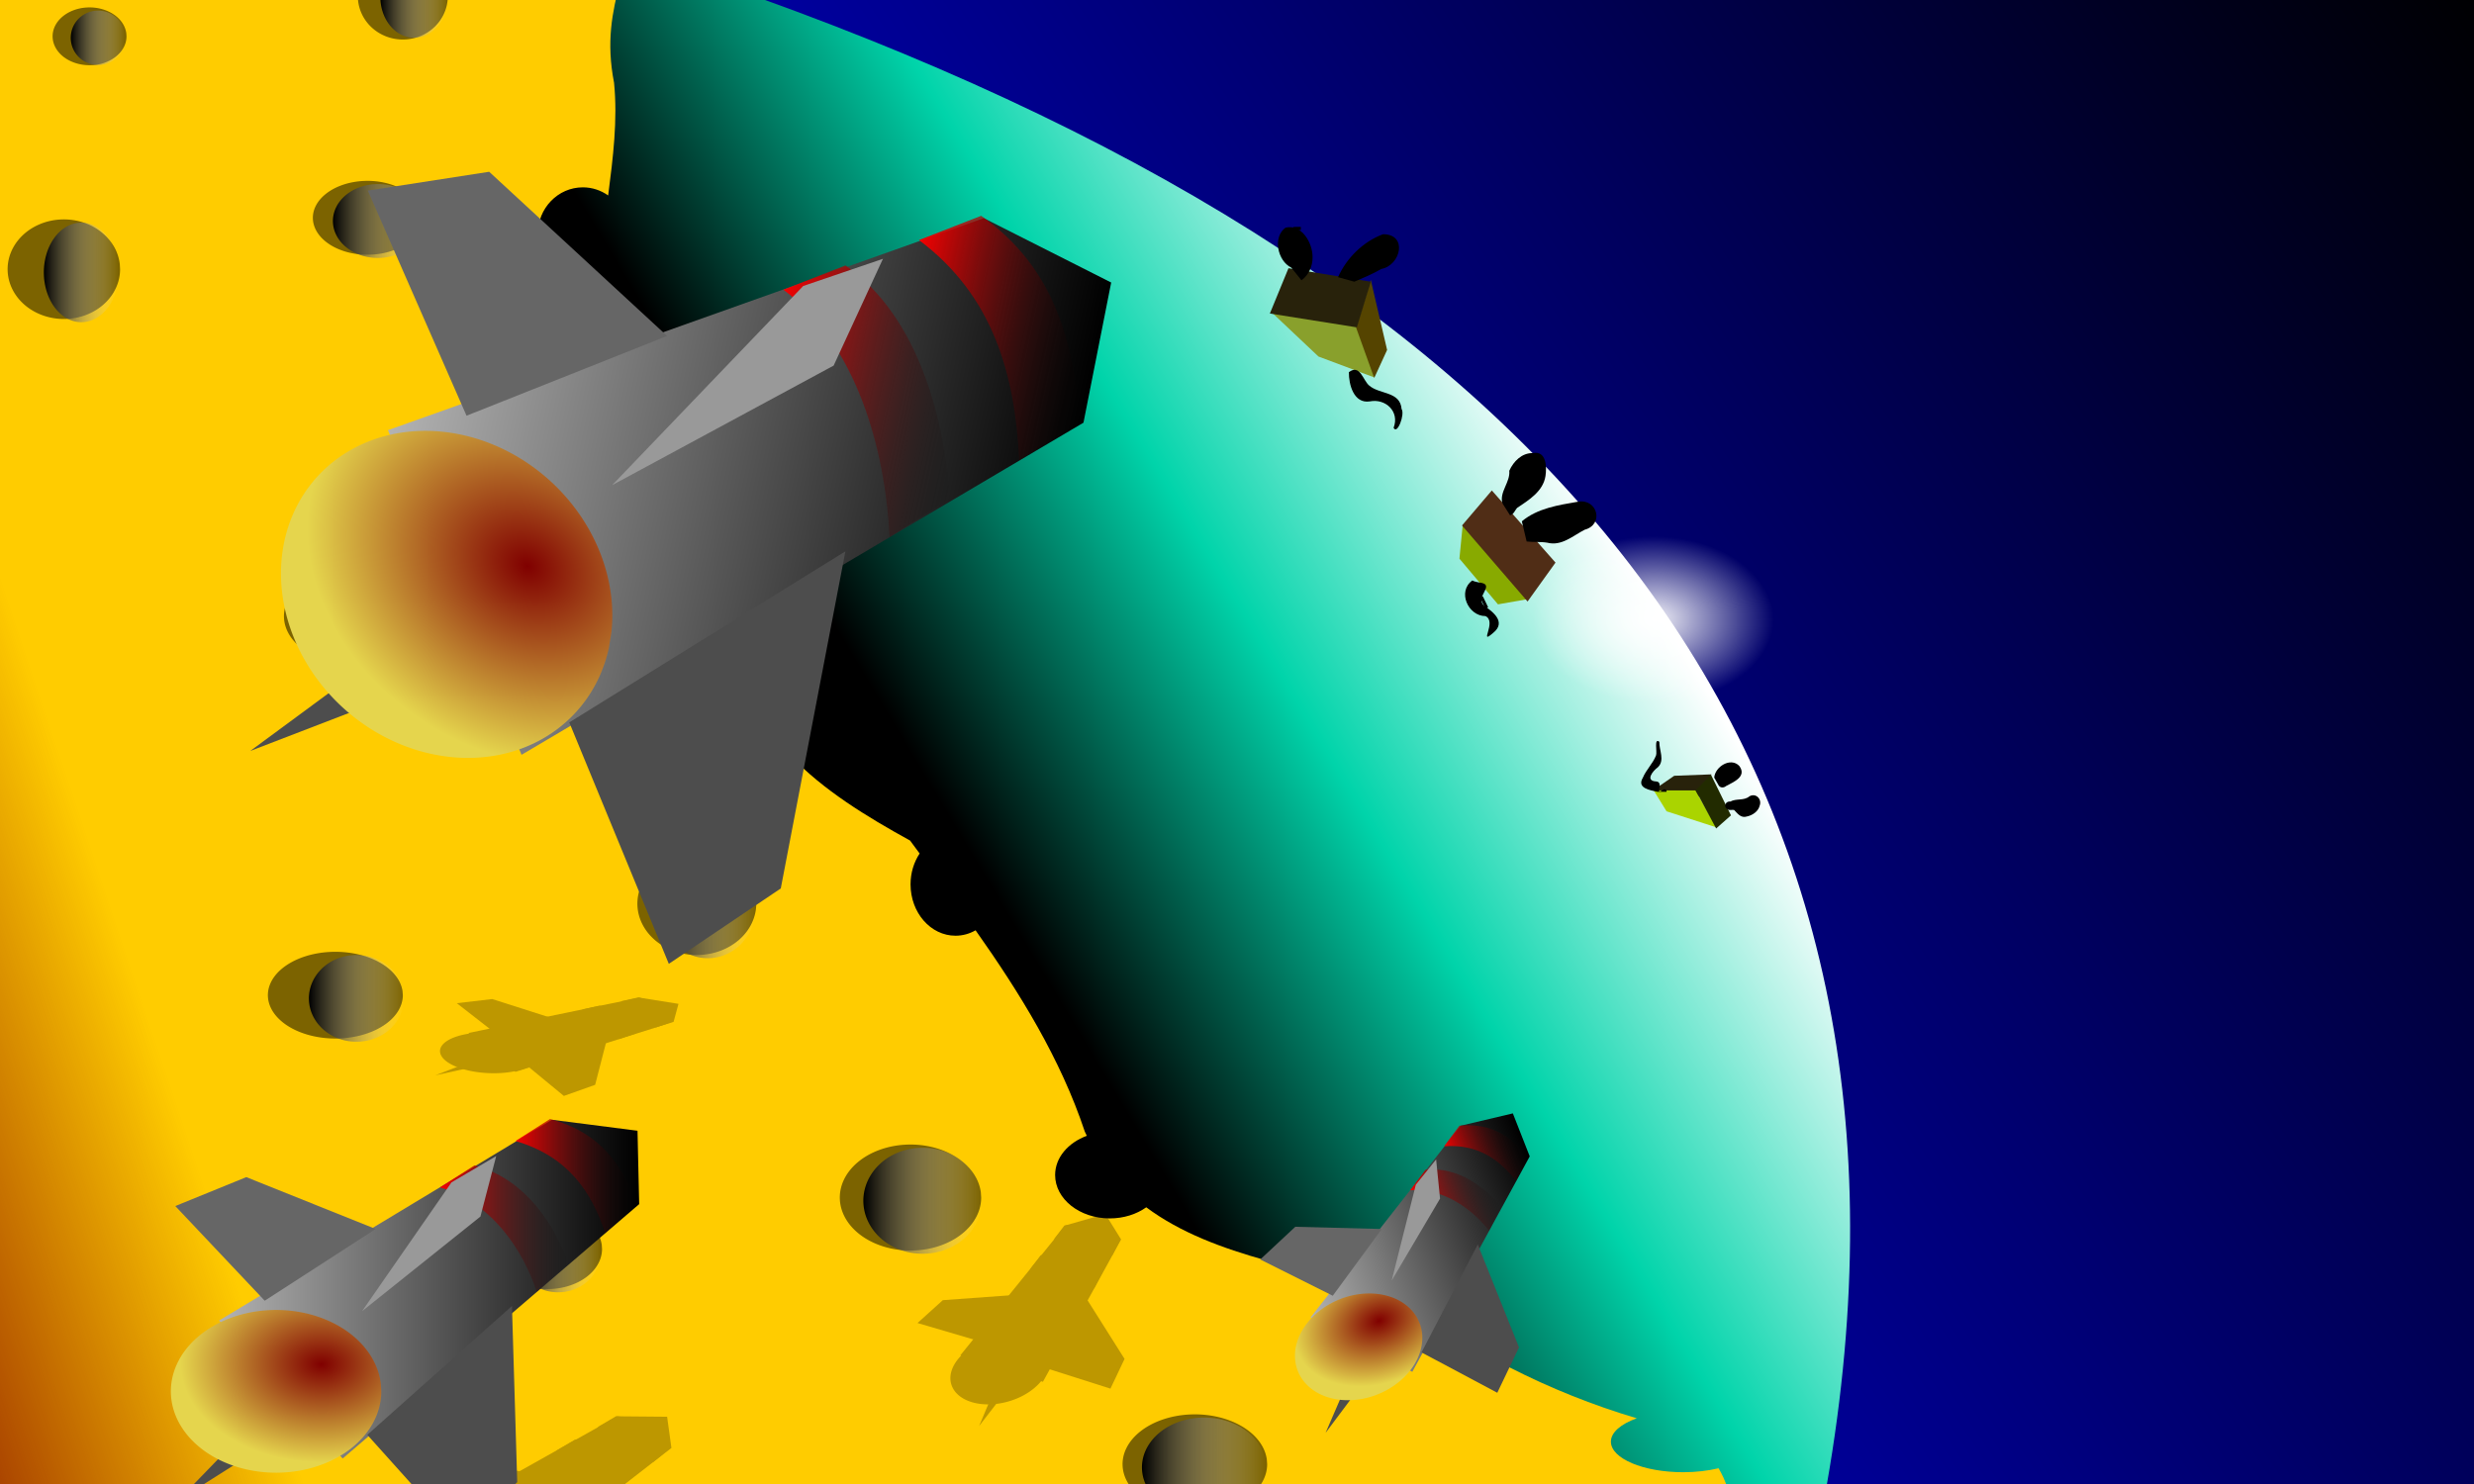 <?xml version="1.0" encoding="UTF-8" standalone="no"?>
<!-- Created with Inkscape (http://www.inkscape.org/) -->

<svg
   xmlns:dc="http://purl.org/dc/elements/1.1/"
   xmlns:cc="http://creativecommons.org/ns#"
   xmlns:rdf="http://www.w3.org/1999/02/22-rdf-syntax-ns#"
   xmlns:svg="http://www.w3.org/2000/svg"
   xmlns="http://www.w3.org/2000/svg"
   xmlns:xlink="http://www.w3.org/1999/xlink"
   xmlns:sodipodi="http://sodipodi.sourceforge.net/DTD/sodipodi-0.dtd"
   xmlns:inkscape="http://www.inkscape.org/namespaces/inkscape"
   height="480"
   id="svg2"
   version="1.1"
   width="800"
   inkscape:export-filename="/Users/monty/Desktop/mouseinvasion.png"
   inkscape:export-xdpi="90"
   inkscape:export-ydpi="90"
   inkscape:version="0.92.2 5c3e80d, 2017-08-06"
   sodipodi:docname="mouseinvasion.svg">
  <rect width="100%" height="100%" fill="#808080" stroke="none"/>
  <sodipodi:namedview
     bordercolor="#666666"
     borderopacity="1.0"
     id="base"
     pagecolor="#ffffff"
     showgrid="false"
     showguides="true"
     inkscape:current-layer="layer1"
     inkscape:cx="488.438"
     inkscape:cy="239.03886"
     inkscape:document-units="px"
     inkscape:guide-bbox="true"
     inkscape:pageopacity="0.0"
     inkscape:pageshadow="2"
     inkscape:window-height="856"
     inkscape:window-maximized="0"
     inkscape:window-width="1440"
     inkscape:window-x="0"
     inkscape:window-y="1"
     inkscape:zoom="0.96246985" />
  <defs
     id="defs4">
    <linearGradient
       id="linearGradient4806"
       inkscape:collect="always">
      <stop
         style="stop-color:#ffffff;stop-opacity:1;"
         id="stop4808"
         offset="0" />
      <stop
         style="stop-color:#ffffff;stop-opacity:0;"
         id="stop4810"
         offset="1" />
    </linearGradient>
    <linearGradient
       id="linearGradient3964">
      <stop
         style="stop-color:#000000;stop-opacity:1;"
         id="stop3966"
         offset="0" />
      <stop
         style="stop-color:#ffffff;stop-opacity:0;"
         id="stop3968"
         offset="1" />
    </linearGradient>
    <linearGradient
       id="linearGradient4287">
      <stop
         style="stop-color:#000000;stop-opacity:1;"
         id="stop4289"
         offset="0" />
      <stop
         style="stop-color:#00d4aa;stop-opacity:1;"
         id="stop4295"
         offset="0.5" />
      <stop
         style="stop-color:#ffffff;stop-opacity:1;"
         id="stop4291"
         offset="1" />
    </linearGradient>
    <linearGradient
       id="linearGradient4171">
      <stop
         style="stop-color:#000000;stop-opacity:1;"
         id="stop4173"
         offset="0" />
      <stop
         style="stop-color:#0000ff;stop-opacity:1;"
         id="stop4175"
         offset="1" />
    </linearGradient>
    <linearGradient
       id="linearGradient4125"
       inkscape:collect="always">
      <stop
         style="stop-color:#800000;stop-opacity:1;"
         id="stop4127"
         offset="0" />
      <stop
         style="stop-color:#800000;stop-opacity:0;"
         id="stop4129"
         offset="1" />
    </linearGradient>
    <linearGradient
       id="linearGradient3883">
      <stop
         style="stop-color:#b3b3b3;stop-opacity:1;"
         id="stop3885"
         offset="0" />
      <stop
         style="stop-color:#000000;stop-opacity:1;"
         id="stop3887"
         offset="1" />
    </linearGradient>
    <linearGradient
       id="linearGradient3843">
      <stop
         style="stop-color:#800000;stop-opacity:1;"
         id="stop3845"
         offset="0" />
      <stop
         style="stop-color:#e5d54d;stop-opacity:1;"
         id="stop3847"
         offset="1" />
    </linearGradient>
    <linearGradient
       id="linearGradient3835">
      <stop
         style="stop-color:#f60000;stop-opacity:1;"
         id="stop3837"
         offset="0" />
      <stop
         style="stop-color:#000000;stop-opacity:0;"
         id="stop3839"
         offset="1" />
    </linearGradient>
    <radialGradient
       cx="179.624"
       cy="267.295"
       fx="179.624"
       fy="267.295"
       gradientTransform="matrix(1.134,0.019,-0.015,0.895,-20.029,25.856)"
       gradientUnits="userSpaceOnUse"
       id="radialGradient3849"
       r="38.386"
       inkscape:collect="always"
       xlink:href="#linearGradient3843" />
    <linearGradient
       gradientUnits="userSpaceOnUse"
       id="linearGradient3865"
       x1="226.917"
       x2="276.23"
       y1="788.299"
       y2="788.299"
       inkscape:collect="always"
       xlink:href="#linearGradient3835" />
    <linearGradient
       gradientUnits="userSpaceOnUse"
       id="linearGradient3873"
       x1="255.936"
       x2="302.495"
       y1="768.096"
       y2="768.096"
       inkscape:collect="always"
       xlink:href="#linearGradient3835" />
    <linearGradient
       gradientUnits="userSpaceOnUse"
       id="linearGradient3881"
       x1="142.065"
       x2="303.413"
       y1="811.533"
       y2="811.533"
       inkscape:collect="always"
       xlink:href="#linearGradient3883" />
    <linearGradient
       gradientTransform="matrix(0.549,-0.219,0.204,0.587,169.226,556.044)"
       gradientUnits="userSpaceOnUse"
       id="linearGradient3905"
       x1="142.065"
       x2="303.413"
       y1="811.533"
       y2="811.533"
       inkscape:collect="always"
       xlink:href="#linearGradient3883" />
    <linearGradient
       gradientTransform="matrix(0.549,-0.219,0.204,0.587,169.226,556.044)"
       gradientUnits="userSpaceOnUse"
       id="linearGradient3907"
       x1="255.936"
       x2="302.495"
       y1="768.096"
       y2="768.096"
       inkscape:collect="always"
       xlink:href="#linearGradient3835" />
    <linearGradient
       gradientTransform="matrix(0.549,-0.219,0.204,0.587,169.226,556.044)"
       gradientUnits="userSpaceOnUse"
       id="linearGradient3909"
       x1="226.917"
       x2="276.23"
       y1="788.299"
       y2="788.299"
       inkscape:collect="always"
       xlink:href="#linearGradient3835" />
    <radialGradient
       cx="179.624"
       cy="267.295"
       fx="179.624"
       fy="267.295"
       gradientTransform="matrix(1.134,0.019,-0.015,0.895,-20.029,25.856)"
       gradientUnits="userSpaceOnUse"
       id="radialGradient3911"
       r="38.386"
       inkscape:collect="always"
       xlink:href="#linearGradient3843" />
    <linearGradient
       gradientTransform="matrix(1.359,0.443,-0.364,1.655,138.364,-803.625)"
       gradientUnits="userSpaceOnUse"
       id="linearGradient3929"
       x1="142.065"
       x2="303.413"
       y1="811.533"
       y2="811.533"
       inkscape:collect="always"
       xlink:href="#linearGradient3883" />
    <linearGradient
       gradientTransform="matrix(1.359,0.443,-0.364,1.655,138.364,-803.625)"
       gradientUnits="userSpaceOnUse"
       id="linearGradient3931"
       x1="255.936"
       x2="302.495"
       y1="768.096"
       y2="768.096"
       inkscape:collect="always"
       xlink:href="#linearGradient3835" />
    <linearGradient
       gradientTransform="matrix(1.359,0.443,-0.364,1.655,138.364,-803.625)"
       gradientUnits="userSpaceOnUse"
       id="linearGradient3933"
       x1="226.917"
       x2="276.23"
       y1="788.299"
       y2="788.299"
       inkscape:collect="always"
       xlink:href="#linearGradient3835" />
    <radialGradient
       cx="179.624"
       cy="267.295"
       fx="179.624"
       fy="267.295"
       gradientTransform="matrix(1.134,0.019,-0.015,0.895,-20.029,25.856)"
       gradientUnits="userSpaceOnUse"
       id="radialGradient3935"
       r="38.386"
       inkscape:collect="always"
       xlink:href="#linearGradient3843" />
    <linearGradient
       gradientTransform="matrix(1.359,0.443,-0.364,1.655,138.364,-803.625)"
       gradientUnits="userSpaceOnUse"
       id="linearGradient3947"
       x1="142.065"
       x2="303.413"
       y1="811.533"
       y2="811.533"
       inkscape:collect="always"
       xlink:href="#linearGradient3883" />
    <linearGradient
       gradientTransform="matrix(1.359,0.443,-0.364,1.655,138.364,-803.625)"
       gradientUnits="userSpaceOnUse"
       id="linearGradient3949"
       x1="255.936"
       x2="302.495"
       y1="768.096"
       y2="768.096"
       inkscape:collect="always"
       xlink:href="#linearGradient3835" />
    <linearGradient
       gradientTransform="matrix(1.359,0.443,-0.364,1.655,138.364,-803.625)"
       gradientUnits="userSpaceOnUse"
       id="linearGradient3951"
       x1="226.917"
       x2="276.23"
       y1="788.299"
       y2="788.299"
       inkscape:collect="always"
       xlink:href="#linearGradient3835" />
    <radialGradient
       cx="179.624"
       cy="267.295"
       fx="179.624"
       fy="267.295"
       gradientTransform="matrix(1.134,0.019,-0.015,0.895,-20.029,25.856)"
       gradientUnits="userSpaceOnUse"
       id="radialGradient3953"
       r="38.386"
       inkscape:collect="always"
       xlink:href="#linearGradient3843" />
    <linearGradient
       gradientTransform="matrix(0.549,-0.219,0.204,0.587,169.226,556.044)"
       gradientUnits="userSpaceOnUse"
       id="linearGradient3975"
       x1="142.065"
       x2="303.413"
       y1="811.533"
       y2="811.533"
       inkscape:collect="always"
       xlink:href="#linearGradient3883" />
    <linearGradient
       gradientTransform="matrix(0.549,-0.219,0.204,0.587,169.226,556.044)"
       gradientUnits="userSpaceOnUse"
       id="linearGradient3977"
       x1="255.936"
       x2="302.495"
       y1="768.096"
       y2="768.096"
       inkscape:collect="always"
       xlink:href="#linearGradient3835" />
    <linearGradient
       gradientTransform="matrix(0.549,-0.219,0.204,0.587,169.226,556.044)"
       gradientUnits="userSpaceOnUse"
       id="linearGradient3979"
       x1="226.917"
       x2="276.23"
       y1="788.299"
       y2="788.299"
       inkscape:collect="always"
       xlink:href="#linearGradient3835" />
    <radialGradient
       cx="179.624"
       cy="267.295"
       fx="179.624"
       fy="267.295"
       gradientTransform="matrix(1.134,0.019,-0.015,0.895,-20.029,25.856)"
       gradientUnits="userSpaceOnUse"
       id="radialGradient3981"
       r="38.386"
       inkscape:collect="always"
       xlink:href="#linearGradient3843" />
    <linearGradient
       gradientUnits="userSpaceOnUse"
       id="linearGradient3983"
       x1="142.065"
       x2="303.413"
       y1="811.533"
       y2="811.533"
       inkscape:collect="always"
       xlink:href="#linearGradient3883" />
    <linearGradient
       gradientUnits="userSpaceOnUse"
       id="linearGradient3985"
       x1="255.936"
       x2="302.495"
       y1="768.096"
       y2="768.096"
       inkscape:collect="always"
       xlink:href="#linearGradient3835" />
    <linearGradient
       gradientUnits="userSpaceOnUse"
       id="linearGradient3987"
       x1="226.917"
       x2="276.23"
       y1="788.299"
       y2="788.299"
       inkscape:collect="always"
       xlink:href="#linearGradient3835" />
    <radialGradient
       cx="179.624"
       cy="267.295"
       fx="179.624"
       fy="267.295"
       gradientTransform="matrix(1.134,0.019,-0.015,0.895,-20.029,25.856)"
       gradientUnits="userSpaceOnUse"
       id="radialGradient3989"
       r="38.386"
       inkscape:collect="always"
       xlink:href="#linearGradient3843" />
    <linearGradient
       gradientUnits="userSpaceOnUse"
       id="linearGradient4020"
       x1="142.065"
       x2="303.413"
       y1="811.533"
       y2="811.533"
       inkscape:collect="always"
       xlink:href="#linearGradient3883" />
    <linearGradient
       gradientUnits="userSpaceOnUse"
       id="linearGradient4022"
       x1="255.936"
       x2="302.495"
       y1="768.096"
       y2="768.096"
       inkscape:collect="always"
       xlink:href="#linearGradient3835" />
    <linearGradient
       gradientUnits="userSpaceOnUse"
       id="linearGradient4024"
       x1="226.917"
       x2="276.23"
       y1="788.299"
       y2="788.299"
       inkscape:collect="always"
       xlink:href="#linearGradient3835" />
    <radialGradient
       cx="179.624"
       cy="267.295"
       fx="179.624"
       fy="267.295"
       gradientTransform="matrix(1.134,0.019,-0.015,0.895,-20.029,25.856)"
       gradientUnits="userSpaceOnUse"
       id="radialGradient4026"
       r="38.386"
       inkscape:collect="always"
       xlink:href="#linearGradient3843" />
    <linearGradient
       gradientTransform="matrix(0.549,-0.219,0.204,0.587,169.226,556.044)"
       gradientUnits="userSpaceOnUse"
       id="linearGradient4028"
       x1="142.065"
       x2="303.413"
       y1="811.533"
       y2="811.533"
       inkscape:collect="always"
       xlink:href="#linearGradient3883" />
    <linearGradient
       gradientTransform="matrix(0.549,-0.219,0.204,0.587,169.226,556.044)"
       gradientUnits="userSpaceOnUse"
       id="linearGradient4030"
       x1="255.936"
       x2="302.495"
       y1="768.096"
       y2="768.096"
       inkscape:collect="always"
       xlink:href="#linearGradient3835" />
    <linearGradient
       gradientTransform="matrix(0.549,-0.219,0.204,0.587,169.226,556.044)"
       gradientUnits="userSpaceOnUse"
       id="linearGradient4032"
       x1="226.917"
       x2="276.23"
       y1="788.299"
       y2="788.299"
       inkscape:collect="always"
       xlink:href="#linearGradient3835" />
    <radialGradient
       cx="179.624"
       cy="267.295"
       fx="179.624"
       fy="267.295"
       gradientTransform="matrix(1.134,0.019,-0.015,0.895,-20.029,25.856)"
       gradientUnits="userSpaceOnUse"
       id="radialGradient4034"
       r="38.386"
       inkscape:collect="always"
       xlink:href="#linearGradient3843" />
    <linearGradient
       gradientTransform="matrix(1.359,0.443,-0.364,1.655,138.364,-803.625)"
       gradientUnits="userSpaceOnUse"
       id="linearGradient4036"
       x1="142.065"
       x2="303.413"
       y1="811.533"
       y2="811.533"
       inkscape:collect="always"
       xlink:href="#linearGradient3883" />
    <linearGradient
       gradientTransform="matrix(1.359,0.443,-0.364,1.655,138.364,-803.625)"
       gradientUnits="userSpaceOnUse"
       id="linearGradient4038"
       x1="255.936"
       x2="302.495"
       y1="768.096"
       y2="768.096"
       inkscape:collect="always"
       xlink:href="#linearGradient3835" />
    <linearGradient
       gradientTransform="matrix(1.359,0.443,-0.364,1.655,138.364,-803.625)"
       gradientUnits="userSpaceOnUse"
       id="linearGradient4040"
       x1="226.917"
       x2="276.23"
       y1="788.299"
       y2="788.299"
       inkscape:collect="always"
       xlink:href="#linearGradient3835" />
    <radialGradient
       cx="179.624"
       cy="267.295"
       fx="179.624"
       fy="267.295"
       gradientTransform="matrix(1.134,0.019,-0.015,0.895,-20.029,25.856)"
       gradientUnits="userSpaceOnUse"
       id="radialGradient4042"
       r="38.386"
       inkscape:collect="always"
       xlink:href="#linearGradient3843" />
    <linearGradient
       gradientTransform="translate(0,576.518)"
       gradientUnits="userSpaceOnUse"
       id="linearGradient4185"
       x1="806.678"
       x2="177.058"
       y1="-4.154"
       y2="411.675"
       inkscape:collect="always"
       xlink:href="#linearGradient4171" />
    <linearGradient
       gradientUnits="userSpaceOnUse"
       id="linearGradient4293"
       x1="335.014"
       x2="533.377"
       y1="883.386"
       y2="764.368"
       inkscape:collect="always"
       xlink:href="#linearGradient4287" />
    <linearGradient
       gradientUnits="userSpaceOnUse"
       id="linearGradient4165"
       x1="-1059.773"
       x2="-1030.682"
       y1="89.858"
       y2="89.858"
       inkscape:collect="always"
       xlink:href="#linearGradient3964" />
    <linearGradient
       gradientUnits="userSpaceOnUse"
       id="linearGradient4167"
       x1="-1158.478"
       x2="-1134.581"
       y1="102.845"
       y2="102.845"
       inkscape:collect="always"
       xlink:href="#linearGradient3964" />
    <linearGradient
       gradientUnits="userSpaceOnUse"
       id="linearGradient4169"
       x1="-1173.024"
       x2="-1136.659"
       y1="178.172"
       y2="178.172"
       inkscape:collect="always"
       xlink:href="#linearGradient3964" />
    <linearGradient
       gradientUnits="userSpaceOnUse"
       id="linearGradient4172"
       x1="-1074.32"
       x2="-1038.994"
       y1="161.548"
       y2="161.548"
       inkscape:collect="always"
       xlink:href="#linearGradient3964" />
    <linearGradient
       gradientUnits="userSpaceOnUse"
       id="linearGradient4174"
       x1="-1083.67"
       x2="-1042.111"
       y1="290.384"
       y2="290.384"
       inkscape:collect="always"
       xlink:href="#linearGradient3964" />
    <linearGradient
       gradientUnits="userSpaceOnUse"
       id="linearGradient4176"
       x1="-1088.865"
       x2="-1045.227"
       y1="412.985"
       y2="412.985"
       inkscape:collect="always"
       xlink:href="#linearGradient3964" />
    <linearGradient
       gradientUnits="userSpaceOnUse"
       id="linearGradient4178"
       x1="-969.381"
       x2="-930.938"
       y1="383.374"
       y2="383.374"
       inkscape:collect="always"
       xlink:href="#linearGradient3964" />
    <linearGradient
       gradientUnits="userSpaceOnUse"
       id="linearGradient4180"
       x1="-1016.136"
       x2="-980.81"
       y1="495.065"
       y2="495.065"
       inkscape:collect="always"
       xlink:href="#linearGradient3964" />
    <linearGradient
       gradientUnits="userSpaceOnUse"
       id="linearGradient4182"
       x1="-903.924"
       x2="-858.209"
       y1="478.442"
       y2="478.442"
       inkscape:collect="always"
       xlink:href="#linearGradient3964" />
    <linearGradient
       gradientUnits="userSpaceOnUse"
       id="linearGradient4184"
       x1="-812.493"
       x2="-765.738"
       y1="564.678"
       y2="564.678"
       inkscape:collect="always"
       xlink:href="#linearGradient3964" />
    <linearGradient
       gradientUnits="userSpaceOnUse"
       id="linearGradient4356"
       x1="142.065"
       x2="303.413"
       y1="811.533"
       y2="811.533"
       inkscape:collect="always"
       xlink:href="#linearGradient3883" />
    <linearGradient
       gradientUnits="userSpaceOnUse"
       id="linearGradient4358"
       x1="255.936"
       x2="302.495"
       y1="768.096"
       y2="768.096"
       inkscape:collect="always"
       xlink:href="#linearGradient3835" />
    <linearGradient
       gradientUnits="userSpaceOnUse"
       id="linearGradient4360"
       x1="226.917"
       x2="276.23"
       y1="788.299"
       y2="788.299"
       inkscape:collect="always"
       xlink:href="#linearGradient3835" />
    <radialGradient
       cx="179.624"
       cy="267.295"
       fx="179.624"
       fy="267.295"
       gradientTransform="matrix(1.134,0.019,-0.015,0.895,-20.029,25.856)"
       gradientUnits="userSpaceOnUse"
       id="radialGradient4362"
       r="38.386"
       inkscape:collect="always"
       xlink:href="#linearGradient3843" />
    <linearGradient
       gradientTransform="matrix(0.549,-0.219,0.204,0.587,169.226,556.044)"
       gradientUnits="userSpaceOnUse"
       id="linearGradient4364"
       x1="142.065"
       x2="303.413"
       y1="811.533"
       y2="811.533"
       inkscape:collect="always"
       xlink:href="#linearGradient3883" />
    <linearGradient
       gradientTransform="matrix(0.549,-0.219,0.204,0.587,169.226,556.044)"
       gradientUnits="userSpaceOnUse"
       id="linearGradient4366"
       x1="255.936"
       x2="302.495"
       y1="768.096"
       y2="768.096"
       inkscape:collect="always"
       xlink:href="#linearGradient3835" />
    <linearGradient
       gradientTransform="matrix(0.549,-0.219,0.204,0.587,169.226,556.044)"
       gradientUnits="userSpaceOnUse"
       id="linearGradient4368"
       x1="226.917"
       x2="276.23"
       y1="788.299"
       y2="788.299"
       inkscape:collect="always"
       xlink:href="#linearGradient3835" />
    <radialGradient
       cx="179.624"
       cy="267.295"
       fx="179.624"
       fy="267.295"
       gradientTransform="matrix(1.134,0.019,-0.015,0.895,-20.029,25.856)"
       gradientUnits="userSpaceOnUse"
       id="radialGradient4370"
       r="38.386"
       inkscape:collect="always"
       xlink:href="#linearGradient3843" />
    <linearGradient
       gradientTransform="matrix(1.359,0.443,-0.364,1.655,138.364,-803.625)"
       gradientUnits="userSpaceOnUse"
       id="linearGradient4372"
       x1="142.065"
       x2="303.413"
       y1="811.533"
       y2="811.533"
       inkscape:collect="always"
       xlink:href="#linearGradient3883" />
    <linearGradient
       gradientTransform="matrix(1.359,0.443,-0.364,1.655,138.364,-803.625)"
       gradientUnits="userSpaceOnUse"
       id="linearGradient4374"
       x1="255.936"
       x2="302.495"
       y1="768.096"
       y2="768.096"
       inkscape:collect="always"
       xlink:href="#linearGradient3835" />
    <linearGradient
       gradientTransform="matrix(1.359,0.443,-0.364,1.655,138.364,-803.625)"
       gradientUnits="userSpaceOnUse"
       id="linearGradient4376"
       x1="226.917"
       x2="276.23"
       y1="788.299"
       y2="788.299"
       inkscape:collect="always"
       xlink:href="#linearGradient3835" />
    <radialGradient
       cx="179.624"
       cy="267.295"
       fx="179.624"
       fy="267.295"
       gradientTransform="matrix(1.134,0.019,-0.015,0.895,-20.029,25.856)"
       gradientUnits="userSpaceOnUse"
       id="radialGradient4378"
       r="38.386"
       inkscape:collect="always"
       xlink:href="#linearGradient3843" />
    <radialGradient
       cx="87.795"
       cy="287.786"
       fx="87.795"
       fy="287.786"
       gradientTransform="matrix(1,0,0,0.693,0,88.254)"
       gradientUnits="userSpaceOnUse"
       id="radialGradient4812"
       r="38.962"
       inkscape:collect="always"
       xlink:href="#linearGradient4806" />
    <linearGradient
       gradientTransform="translate(-35.296,12.005)"
       gradientUnits="userSpaceOnUse"
       id="linearGradient4849"
       x1="-75.153"
       x2="58.833"
       y1="861.43"
       y2="816.615"
       inkscape:collect="always"
       xlink:href="#linearGradient4125" />
    <linearGradient
       gradientTransform="translate(-35.296,12.005)"
       gradientUnits="userSpaceOnUse"
       id="linearGradient5142"
       x1="-75.153"
       x2="58.833"
       y1="861.43"
       y2="816.615"
       inkscape:collect="always"
       xlink:href="#linearGradient4125" />
    <radialGradient
       cx="87.795"
       cy="287.786"
       fx="87.795"
       fy="287.786"
       gradientTransform="matrix(1,0,0,0.693,0,88.254)"
       gradientUnits="userSpaceOnUse"
       id="radialGradient5145"
       r="38.962"
       inkscape:collect="always"
       xlink:href="#linearGradient4806" />
  </defs>
  <g
     id="layer1"
     transform="translate(0,-572.362)"
     inkscape:groupmode="layer"
     inkscape:label="Layer 1">
    <rect
       style="fill:url(#linearGradient4293);fill-opacity:1;fill-rule:nonzero;stroke:none"
       height="506.929"
       id="rect4187"
       width="484.154"
       x="138.12"
       y="559.392" />
    <path
       style="fill:url(#linearGradient4185);fill-opacity:1;stroke:none"
       d="m 245.383,571.63 562.03,0.735 8.081,484.154 -224.812,-3.673 C 631.818,818.917 503.882,664.553 245.383,571.63 z"
       id="path4169"
       inkscape:connector-curvature="0"
       sodipodi:nodetypes="ccccc" />
    <path
       style="fill:#ffcc00;stroke:none"
       d="m 91.312,518.706 c -30.481,0.633 -59.308,17.372 -87.062,29.469 -31.471,7.879 -64.932,21.861 -70.906,57.625 -34.47,58.84 -56.692,126.71 -51.656,195.562 1.015,45.928 30.63,83.221 56.031,118.812 21.143,30.859 0.771,67.793 4.969,101.813 l 0,43.125 c 20.76,20.576 52.311,22.745 76.688,37.656 58.866,28.995 126.205,15.844 189.25,19.031 38.411,-1.938 76.378,4.989 114.812,2.844 33.941,0.267 70.168,0.668 100.469,-16.938 37.715,-8.076 76.701,-9.556 114.375,-16.094 21.916,-6.487 26.628,-28.84 17.438,-44.344 -3.379,0.801 -7.255,1.281 -11.406,1.281 -12.911,0 -23.406,-4.424 -23.406,-9.875 0,-3.034 3.274,-5.752 8.375,-7.562 -28.534,-8.496 -54.841,-22.019 -78.594,-39.969 -25.927,-8.564 -57.735,-11.675 -80.031,-28.281 -3.129,2.237 -7.271,3.594 -11.812,3.594 -9.755,0 -17.656,-6.285 -17.656,-14.031 0,-5.641 4.204,-10.46 10.25,-12.688 -0.219,-0.452 -0.445,-0.913 -0.656,-1.375 -7.874,-23.616 -20.994,-44.801 -35.312,-65.094 -1.955,1.117 -4.165,1.75 -6.5,1.75 -8.033,0 -14.531,-7.444 -14.531,-16.625 0,-3.754 1.101,-7.186 2.938,-9.969 -1.03,-1.396 -2.069,-2.794 -3.094,-4.188 -27.916,-15.366 -56.879,-34.677 -54.625,-69.281 -1.431,0.218 -2.913,0.344 -4.438,0.344 -11.476,0 -20.781,-6.529 -20.781,-14.562 0,-8.033 9.305,-14.531 20.781,-14.531 0.328,0 0.644,0.021 0.969,0.031 -8.825,-18.266 -28.416,-30.859 -35.281,-50.812 -5.377,-11.024 -6.877,-22.267 -6.688,-33.594 -1.768,0.791 -3.701,1.25 -5.75,1.25 -8.033,0 -14.562,-6.742 -14.562,-15.062 0,-8.32 6.529,-15.062 14.562,-15.062 3.028,0 5.844,0.967 8.188,2.625 1.579,-12.227 3.11,-24.427 1.906,-36.438 -2.573,-13.358 -0.623,-22.606 2,-32.875 -18.616,-22.727 -53.553,-35.523 -83.25,-43.844 -8.81,-2.799 -17.465,-3.896 -26,-3.719 z"
       id="path4066"
       inkscape:connector-curvature="0" />
    <path
       style="fill:url(#linearGradient5142);fill-opacity:1;stroke:none"
       d="m -63.214,625.029 c 51.764,55.313 78.137,127.762 118.481,190.783 10.928,87.494 67.21,158.53 108.924,233.243 10.67,17.858 21.621,45.611 2.222,61.802 -24.911,16.764 -57.583,11.14 -84.891,4.082 -19.737,-10.824 -41.786,-5.512 -62.813,-11.81 -48.55,-12.926 -76.695,-63.47 -78.784,-111.181 -1.327,-22.447 4.452,-45.162 -4.069,-66.89 -14.591,-52.603 -52.313,-100.735 -45.489,-157.783 3.62,-24.982 17.639,-47.36 16.606,-73.346 2.557,-24.486 2.56,-58.156 29.812,-68.9 z"
       id="path4076"
       inkscape:connector-curvature="0" />
    <g
       style="opacity:0.514;fill:#000000;fill-opacity:1"
       id="g4121"
       transform="translate(1175.487,-91.1)">
      <path
         style="fill:#000000;fill-opacity:1;fill-rule:nonzero;stroke:none"
         d="m -1038.994,161.548 a 17.663,11.948 0 0 1 -17.223,11.945 17.663,11.948 0 0 1 -18.081,-11.35 17.663,11.948 0 0 1 16.322,-12.51 17.663,11.948 0 0 1 18.894,10.726"
         id="path3166"
         transform="translate(0,572.362)"
         sodipodi:cx="-1056.6565"
         sodipodi:cy="161.54846"
         sodipodi:end="6.1835267"
         sodipodi:open="true"
         sodipodi:rx="17.662891"
         sodipodi:ry="11.948426"
         sodipodi:start="0"
         sodipodi:type="arc" />
      <path
         style="fill:#000000;fill-opacity:1;fill-rule:nonzero;stroke:none"
         d="m -1042.111,290.384 a 20.78,15.065 0 0 1 -20.262,15.061 20.78,15.065 0 0 1 -21.272,-14.31 20.78,15.065 0 0 1 19.202,-15.774 20.78,15.065 0 0 1 22.229,13.524"
         id="path3168"
         transform="translate(0,572.362)"
         sodipodi:cx="-1062.8904"
         sodipodi:cy="290.38367"
         sodipodi:end="6.1835267"
         sodipodi:open="true"
         sodipodi:rx="20.779871"
         sodipodi:ry="15.065407"
         sodipodi:start="0"
         sodipodi:type="arc" />
      <path
         style="fill:#000000;fill-opacity:1;fill-rule:nonzero;stroke:none"
         d="m -930.938,383.374 a 19.221,16.624 0 0 1 -18.743,16.619 19.221,16.624 0 0 1 -19.676,-15.791 19.221,16.624 0 0 1 17.762,-17.405 19.221,16.624 0 0 1 20.561,14.924"
         id="path3170"
         transform="translate(0,572.362)"
         sodipodi:cx="-950.15961"
         sodipodi:cy="383.3736"
         sodipodi:end="6.1835267"
         sodipodi:open="true"
         sodipodi:rx="19.221382"
         sodipodi:ry="16.623898"
         sodipodi:start="0"
         sodipodi:type="arc" />
      <path
         style="fill:#000000;fill-opacity:1;fill-rule:nonzero;stroke:none"
         d="m -1136.659,178.172 a 18.182,16.104 0 0 1 -17.729,16.099 18.182,16.104 0 0 1 -18.613,-15.297 18.182,16.104 0 0 1 16.802,-16.862 18.182,16.104 0 0 1 19.45,14.457"
         id="path3172"
         transform="translate(0,572.362)"
         sodipodi:cx="-1154.8413"
         sodipodi:cy="178.17236"
         sodipodi:end="6.1835267"
         sodipodi:open="true"
         sodipodi:rx="18.182388"
         sodipodi:ry="16.104401"
         sodipodi:start="0"
         sodipodi:type="arc" />
      <path
         style="fill:#000000;fill-opacity:1;fill-rule:nonzero;stroke:none"
         d="m -980.81,495.065 a 17.663,12.987 0 0 1 -17.223,12.983 17.663,12.987 0 0 1 -18.081,-12.336 17.663,12.987 0 0 1 16.322,-13.598 17.663,12.987 0 0 1 18.894,11.659"
         id="path3174"
         transform="translate(0,572.362)"
         sodipodi:cx="-998.47284"
         sodipodi:cy="495.0654"
         sodipodi:end="6.1835267"
         sodipodi:open="true"
         sodipodi:rx="17.662891"
         sodipodi:ry="12.98742"
         sodipodi:start="0"
         sodipodi:type="arc" />
      <path
         style="fill:#000000;fill-opacity:1;fill-rule:nonzero;stroke:none"
         d="m -765.738,564.678 a 23.377,16.104 0 0 1 -22.795,16.099 23.377,16.104 0 0 1 -23.931,-15.297 23.377,16.104 0 0 1 21.603,-16.862 23.377,16.104 0 0 1 25.007,14.457"
         id="path3176"
         transform="translate(0,572.362)"
         sodipodi:cx="-789.1156"
         sodipodi:cy="564.67798"
         sodipodi:end="6.1835267"
         sodipodi:open="true"
         sodipodi:rx="23.377356"
         sodipodi:ry="16.104401"
         sodipodi:start="0"
         sodipodi:type="arc" />
      <path
         style="fill:#000000;fill-opacity:1;fill-rule:nonzero;stroke:none"
         d="m -858.209,478.442 a 22.858,17.143 0 0 1 -22.288,17.138 22.858,17.143 0 0 1 -23.399,-16.284 22.858,17.143 0 0 1 21.123,-17.949 22.858,17.143 0 0 1 24.451,15.39"
         id="path3178"
         transform="translate(0,572.362)"
         sodipodi:cx="-881.06653"
         sodipodi:cy="478.4415"
         sodipodi:end="6.1835267"
         sodipodi:open="true"
         sodipodi:rx="22.857859"
         sodipodi:ry="17.143394"
         sodipodi:start="0"
         sodipodi:type="arc" />
      <path
         style="fill:#000000;fill-opacity:1;fill-rule:nonzero;stroke:none"
         d="m -1030.682,89.858 a 14.546,14.026 0 0 1 -14.184,14.022 14.546,14.026 0 0 1 -14.89,-13.323 14.546,14.026 0 0 1 13.442,-14.686 14.546,14.026 0 0 1 15.56,12.592"
         id="path3180"
         transform="translate(0,572.362)"
         sodipodi:cx="-1045.2275"
         sodipodi:cy="89.85791"
         sodipodi:end="6.1835267"
         sodipodi:open="true"
         sodipodi:rx="14.54591"
         sodipodi:ry="14.026413"
         sodipodi:start="0"
         sodipodi:type="arc" />
      <path
         style="fill:#000000;fill-opacity:1;fill-rule:nonzero;stroke:none"
         d="m -1045.227,412.985 a 21.819,14.026 0 0 1 -21.275,14.022 21.819,14.026 0 0 1 -22.335,-13.323 21.819,14.026 0 0 1 20.163,-14.686 21.819,14.026 0 0 1 23.34,12.592"
         id="path3192"
         transform="translate(0,572.362)"
         sodipodi:cx="-1067.0464"
         sodipodi:cy="412.98492"
         sodipodi:end="6.1835267"
         sodipodi:open="true"
         sodipodi:rx="21.818865"
         sodipodi:ry="14.026413"
         sodipodi:start="0"
         sodipodi:type="arc" />
      <path
         style="fill:#000000;fill-opacity:1;fill-rule:nonzero;stroke:none"
         d="m -1134.581,102.845 a 11.948,9.351 0 0 1 -11.651,9.348 11.948,9.351 0 0 1 -12.231,-8.882 11.948,9.351 0 0 1 11.041,-9.791 11.948,9.351 0 0 1 12.781,8.394"
         id="path3194"
         transform="translate(0,572.362)"
         sodipodi:cx="-1146.5294"
         sodipodi:cy="102.84533"
         sodipodi:end="6.1835267"
         sodipodi:open="true"
         sodipodi:rx="11.948426"
         sodipodi:ry="9.3509426"
         sodipodi:start="0"
         sodipodi:type="arc" />
    </g>
    <path
       style="fill:url(#linearGradient4172);fill-opacity:1;fill-rule:nonzero;stroke:none"
       d="m -1038.994,161.548 a 17.663,11.948 0 0 1 -17.223,11.945 17.663,11.948 0 0 1 -18.081,-11.35 17.663,11.948 0 0 1 16.322,-12.51 17.663,11.948 0 0 1 18.894,10.726"
       id="path4068"
       transform="matrix(0.823,0,0,1,991.817,482.301)"
       sodipodi:cx="-1056.6565"
       sodipodi:cy="161.54846"
       sodipodi:end="6.1835267"
       sodipodi:open="true"
       sodipodi:rx="17.662891"
       sodipodi:ry="11.948426"
       sodipodi:start="0"
       sodipodi:type="arc" />
    <path
       style="fill:url(#linearGradient4174);fill-opacity:1;fill-rule:nonzero;stroke:none"
       d="m -1042.111,290.384 a 20.78,15.065 0 0 1 -20.262,15.061 20.78,15.065 0 0 1 -21.272,-14.31 20.78,15.065 0 0 1 19.202,-15.774 20.78,15.065 0 0 1 22.229,13.524"
       id="path4070"
       transform="matrix(0.779,0,0,1,945.211,482.301)"
       sodipodi:cx="-1062.8904"
       sodipodi:cy="290.38367"
       sodipodi:end="6.1835267"
       sodipodi:open="true"
       sodipodi:rx="20.779871"
       sodipodi:ry="15.065407"
       sodipodi:start="0"
       sodipodi:type="arc" />
    <path
       style="fill:url(#linearGradient4178);fill-opacity:1;fill-rule:nonzero;stroke:none"
       d="m -930.938,383.374 a 19.221,16.624 0 0 1 -18.743,16.619 19.221,16.624 0 0 1 -19.676,-15.791 19.221,16.624 0 0 1 17.762,-17.405 19.221,16.624 0 0 1 20.561,14.924"
       id="path4072"
       transform="matrix(0.809,0,0,1,997.576,482.301)"
       sodipodi:cx="-950.15961"
       sodipodi:cy="383.3736"
       sodipodi:end="6.1835267"
       sodipodi:open="true"
       sodipodi:rx="19.221382"
       sodipodi:ry="16.623898"
       sodipodi:start="0"
       sodipodi:type="arc" />
    <path
       style="fill:url(#linearGradient4169);fill-opacity:1;fill-rule:nonzero;stroke:none"
       d="m -1136.659,178.172 a 18.182,16.104 0 0 1 -17.729,16.099 18.182,16.104 0 0 1 -18.613,-15.297 18.182,16.104 0 0 1 16.802,-16.862 18.182,16.104 0 0 1 19.45,14.457"
       id="path4074"
       transform="matrix(0.667,0,0,1,796.581,482.301)"
       sodipodi:cx="-1154.8413"
       sodipodi:cy="178.17236"
       sodipodi:end="6.1835267"
       sodipodi:open="true"
       sodipodi:rx="18.182388"
       sodipodi:ry="16.104401"
       sodipodi:start="0"
       sodipodi:type="arc" />
    <path
       style="fill:url(#linearGradient4180);fill-opacity:1;fill-rule:nonzero;stroke:none"
       d="m -980.81,495.065 a 17.663,12.987 0 0 1 -17.223,12.983 17.663,12.987 0 0 1 -18.081,-12.336 17.663,12.987 0 0 1 16.322,-13.598 17.663,12.987 0 0 1 18.894,11.659"
       id="path4077"
       transform="matrix(0.782,0,0,1,961.306,482.301)"
       sodipodi:cx="-998.47284"
       sodipodi:cy="495.0654"
       sodipodi:end="6.1835267"
       sodipodi:open="true"
       sodipodi:rx="17.662891"
       sodipodi:ry="12.98742"
       sodipodi:start="0"
       sodipodi:type="arc" />
    <path
       style="fill:url(#linearGradient4184);fill-opacity:1;fill-rule:nonzero;stroke:none"
       d="m -765.738,564.678 a 23.377,16.104 0 0 1 -22.795,16.099 23.377,16.104 0 0 1 -23.931,-15.297 23.377,16.104 0 0 1 21.603,-16.862 23.377,16.104 0 0 1 25.007,14.457"
       id="path4079"
       transform="matrix(0.859,0,0,1,1067.195,482.301)"
       sodipodi:cx="-789.1156"
       sodipodi:cy="564.67798"
       sodipodi:end="6.1835267"
       sodipodi:open="true"
       sodipodi:rx="23.377356"
       sodipodi:ry="16.104401"
       sodipodi:start="0"
       sodipodi:type="arc" />
    <path
       style="fill:url(#linearGradient4182);fill-opacity:1;fill-rule:nonzero;stroke:none"
       d="m -858.209,478.442 a 22.858,17.143 0 0 1 -22.288,17.138 22.858,17.143 0 0 1 -23.399,-16.284 22.858,17.143 0 0 1 21.123,-17.949 22.858,17.143 0 0 1 24.451,15.39"
       id="path4081"
       transform="matrix(0.839,0,0,1,1037.568,482.301)"
       sodipodi:cx="-881.06653"
       sodipodi:cy="478.4415"
       sodipodi:end="6.1835267"
       sodipodi:open="true"
       sodipodi:rx="22.857859"
       sodipodi:ry="17.143394"
       sodipodi:start="0"
       sodipodi:type="arc" />
    <path
       style="fill:url(#linearGradient4165);fill-opacity:1;fill-rule:nonzero;stroke:none"
       d="m -1030.682,89.858 a 14.546,14.026 0 0 1 -14.184,14.022 14.546,14.026 0 0 1 -14.89,-13.323 14.546,14.026 0 0 1 13.442,-14.686 14.546,14.026 0 0 1 15.56,12.592"
       id="path4083"
       transform="matrix(0.75,0,0,0.943,917.817,486.614)"
       sodipodi:cx="-1045.2275"
       sodipodi:cy="89.85791"
       sodipodi:end="6.1835267"
       sodipodi:open="true"
       sodipodi:rx="14.54591"
       sodipodi:ry="14.026413"
       sodipodi:start="0"
       sodipodi:type="arc" />
    <path
       style="fill:url(#linearGradient4176);fill-opacity:1;fill-rule:nonzero;stroke:none"
       d="m -1045.227,412.985 a 21.819,14.026 0 0 1 -21.275,14.022 21.819,14.026 0 0 1 -22.335,-13.323 21.819,14.026 0 0 1 20.163,-14.686 21.819,14.026 0 0 1 23.34,12.592"
       id="path4085"
       transform="matrix(0.705,0,0,1,867.534,482.301)"
       sodipodi:cx="-1067.0464"
       sodipodi:cy="412.98492"
       sodipodi:end="6.1835267"
       sodipodi:open="true"
       sodipodi:rx="21.818865"
       sodipodi:ry="14.026413"
       sodipodi:start="0"
       sodipodi:type="arc" />
    <path
       style="fill:url(#linearGradient4167);fill-opacity:1;fill-rule:nonzero;stroke:none"
       d="m -1134.581,102.845 a 11.948,9.351 0 0 1 -11.651,9.348 11.948,9.351 0 0 1 -12.231,-8.882 11.948,9.351 0 0 1 11.041,-9.791 11.948,9.351 0 0 1 12.781,8.394"
       id="path4087"
       transform="matrix(0.739,0,0,0.941,878.996,487.81)"
       sodipodi:cx="-1146.5294"
       sodipodi:cy="102.84533"
       sodipodi:end="6.1835267"
       sodipodi:open="true"
       sodipodi:rx="11.948426"
       sodipodi:ry="9.3509426"
       sodipodi:start="0"
       sodipodi:type="arc" />
    <g
       style="opacity:0.261;fill:#000000;fill-opacity:1;stroke:none"
       id="g4380"
       transform="matrix(0.656,-0.061,0.052,0.523,97.362,523.147)">
      <g
         style="fill:#000000;fill-opacity:1;stroke:none"
         id="g4301"
         transform="translate(-150.609,185.874)">
        <path
           style="fill:#000000;fill-opacity:1;stroke:none"
           d="m 134.986,845.523 93.936,-52.243 24.256,3.097 0.588,19.373 -83.561,66.458 -35.219,-36.685"
           id="path4303"
           inkscape:connector-curvature="0"
           sodipodi:nodetypes="ccsccc" />
        <path
           style="fill:#000000;fill-opacity:1;stroke:none"
           d="m 147.887,840.39 -25.47,-25.188 20.064,-7.473 36.71,13.984 z"
           id="path4305"
           inkscape:connector-curvature="0"
           sodipodi:nodetypes="ccccc" />
        <path
           style="fill:#000000;fill-opacity:1;stroke:none"
           d="m 177.143,876.017 26.227,27.276 16.299,-14.443 -1.764,-46.511 -40.763,33.679"
           id="path4307"
           inkscape:connector-curvature="0" />
        <path
           style="fill:#000000;fill-opacity:1;stroke:none"
           d="m 136.345,880.738 -12.724,12.2 22.266,-13.007"
           id="path4309"
           inkscape:connector-curvature="0"
           sodipodi:nodetypes="ccc" />
        <path
           style="fill:#000000;fill-opacity:1;stroke:none"
           d="m 218.664,798.813 c 14.735,4.139 21.532,13.412 25.533,24.494 l 8.892,-7.563 c -3.936,-9.759 -9.949,-18.922 -24.71,-22.658 z"
           id="path4311"
           inkscape:connector-curvature="0"
           sodipodi:nodetypes="ccccc" />
        <path
           style="fill:#000000;fill-opacity:1;stroke:none"
           d="m 197.34,810.882 c 14.735,4.139 23.583,16.71 27.584,27.791 l 8.892,-7.563 c -3.936,-9.759 -12,-22.219 -26.761,-25.955 z"
           id="path4313"
           inkscape:connector-curvature="0"
           sodipodi:nodetypes="ccccc" />
        <path
           style="fill:#000000;fill-opacity:1;stroke:none"
           d="m 198.173,277.969 a 32.508,28.468 0 0 1 -31.699,28.459 32.508,28.468 0 0 1 -33.278,-27.041 32.508,28.468 0 0 1 30.04,-29.806 32.508,28.468 0 0 1 34.775,25.556"
           id="path4315"
           transform="matrix(0.917,0.007,0.004,0.755,-1.819,653.421)"
           sodipodi:cx="165.66502"
           sodipodi:cy="277.96948"
           sodipodi:end="6.1835267"
           sodipodi:open="true"
           sodipodi:rx="32.508362"
           sodipodi:ry="28.467752"
           sodipodi:start="0"
           sodipodi:type="arc" />
        <path
           style="fill:#000000;fill-opacity:1;stroke:none"
           d="m 175.461,843.386 25.122,-33.804 12.62,-6.839 -4.375,15.927 z"
           id="path4317"
           inkscape:connector-curvature="0" />
      </g>
      <g
         style="fill:#000000;fill-opacity:1;stroke:none"
         id="g4319"
         transform="matrix(1.06,0,0,1.006,-29.793,-6.339)">
        <path
           style="fill:#000000;fill-opacity:1;stroke:none"
           d="m 262.749,961.937 54.402,-73.235 18.908,-4.705 6.113,16.413 -42.537,82.262 -36.885,-20.735"
           id="path4321"
           inkscape:connector-curvature="0"
           sodipodi:nodetypes="ccsccc" />
        <path
           style="fill:#000000;fill-opacity:1;stroke:none"
           d="m 270.819,953.628 -26.282,-13.846 12.7,-12.486 31.34,0.842 z"
           id="path4323"
           inkscape:connector-curvature="0"
           sodipodi:nodetypes="ccccc" />
        <path
           style="fill:#000000;fill-opacity:1;stroke:none"
           d="m 302.969,975.266 27.455,15.405 7.864,-17.314 -14.937,-39.299 -20.381,41.208"
           id="path4325"
           inkscape:connector-curvature="0" />
        <path
           style="fill:#000000;fill-opacity:1;stroke:none"
           d="m 274.076,991.684 -5.868,14.308 12.712,-17.894"
           id="path4328"
           inkscape:connector-curvature="0"
           sodipodi:nodetypes="ccc" />
        <path
           style="fill:#000000;fill-opacity:1;stroke:none"
           d="m 311.159,896.552 c 12.147,-0.924 19.909,4.956 26.125,13.232 l 4.383,-9.174 c -5.781,-7.164 -12.928,-13.188 -24.977,-11.91 z"
           id="path4330"
           inkscape:connector-curvature="0"
           sodipodi:nodetypes="ccccc" />
        <path
           style="fill:#000000;fill-opacity:1;stroke:none"
           d="m 298.871,913.356 c 12.147,-0.924 22.397,7.157 28.613,15.434 l 4.383,-9.174 c -5.781,-7.164 -15.416,-15.389 -27.464,-14.112 z"
           id="path4332"
           inkscape:connector-curvature="0"
           sodipodi:nodetypes="ccccc" />
        <path
           style="fill:#000000;fill-opacity:1;stroke:none"
           d="m 198.173,277.969 a 32.508,28.468 0 0 1 -31.699,28.459 32.508,28.468 0 0 1 -33.278,-27.041 32.508,28.468 0 0 1 30.04,-29.806 32.508,28.468 0 0 1 34.775,25.556"
           id="path4334"
           transform="matrix(0.682,-0.272,0.224,0.645,104.937,838.911)"
           sodipodi:cx="165.66502"
           sodipodi:cy="277.96948"
           sodipodi:end="6.1835267"
           sodipodi:open="true"
           sodipodi:rx="32.508362"
           sodipodi:ry="28.467752"
           sodipodi:start="0"
           sodipodi:type="arc" />
        <path
           style="fill:#000000;fill-opacity:1;stroke:none"
           d="m 292.159,947.831 8.738,-36.571 7.362,-9.685 1.42,14.967 z"
           id="path4336"
           inkscape:connector-curvature="0" />
      </g>
      <g
         style="fill:#000000;fill-opacity:1;stroke:none"
         id="g4338"
         transform="matrix(1.134,0,0,1.147,20.358,-46.312)">
        <path
           style="fill:#000000;fill-opacity:1;stroke:none"
           d="m 3.339,681.858 75.149,-10.411 16.586,5.265 -2.878,9.381 -70.246,18.844 -18.611,-23.079"
           id="path4340"
           inkscape:connector-curvature="0"
           sodipodi:nodetypes="ccsccc" />
        <path
           style="fill:#000000;fill-opacity:1;stroke:none"
           d="M 13.313,681.408 -0.375,665.361 15.05,664.904 38.571,677.331 z"
           id="path4342"
           inkscape:connector-curvature="0"
           sodipodi:nodetypes="ccccc" />
        <path
           style="fill:#000000;fill-opacity:1;stroke:none"
           d="m 27.896,703.051 13.866,17.166 13.954,-4.385 6.661,-22.577 -34.481,9.797"
           id="path4344"
           inkscape:connector-curvature="0" />
        <path
           style="fill:#000000;fill-opacity:1;stroke:none"
           d="m -1.688,698.956 -11.05,3.867 17.919,-2.767"
           id="path4346"
           inkscape:connector-curvature="0"
           sodipodi:nodetypes="ccc" />
        <path
           style="fill:#000000;fill-opacity:1;stroke:none"
           d="m 70.31,672.501 c 9.691,4.281 12.911,9.787 13.85,15.724 l 7.559,-2.24 c -1.118,-5.293 -3.803,-10.624 -13.581,-14.716 z"
           id="path4348"
           inkscape:connector-curvature="0"
           sodipodi:nodetypes="ccccc" />
        <path
           style="fill:#000000;fill-opacity:1;stroke:none"
           d="m 53.216,674.965 c 9.691,4.281 13.797,11.688 14.736,17.625 l 7.559,-2.24 c -1.118,-5.293 -4.689,-12.524 -14.468,-16.616 z"
           id="path4350"
           inkscape:connector-curvature="0"
           sodipodi:nodetypes="ccccc" />
        <path
           style="fill:#000000;fill-opacity:1;stroke:none"
           d="m 198.173,277.969 a 32.508,28.468 0 0 1 -31.699,28.459 32.508,28.468 0 0 1 -33.278,-27.041 32.508,28.468 0 0 1 30.04,-29.806 32.508,28.468 0 0 1 34.775,25.556"
           id="path4352"
           transform="matrix(0.645,0.146,-0.125,0.363,-60.523,568.424)"
           sodipodi:cx="165.66502"
           sodipodi:cy="277.96948"
           sodipodi:end="6.1835267"
           sodipodi:open="true"
           sodipodi:rx="32.508362"
           sodipodi:ry="28.467752"
           sodipodi:start="0"
           sodipodi:type="arc" />
        <path
           style="fill:#000000;fill-opacity:1;stroke:none"
           d="m 32.255,687.142 23.468,-12.294 10.066,-1.312 -5.793,6.955 z"
           id="path4354"
           inkscape:connector-curvature="0" />
      </g>
    </g>
    <g
       style="stroke:none"
       id="g3991"
       transform="matrix(0.842,0,0,0.842,78.027,149.512)">
      <g
         style="stroke:none"
         id="g3955"
         transform="translate(-150.609,185.874)">
        <path
           style="fill:url(#linearGradient4020);fill-opacity:1;stroke:none"
           d="m 142.065,823.609 127.83,-77.139 32.876,4.224 0.643,28.193 -113.872,97.709 -47.477,-52.987"
           id="path2987"
           inkscape:connector-curvature="0"
           sodipodi:nodetypes="ccsccc" />
        <path
           style="fill:#666666;stroke:none"
           d="m 159.604,243.624 -34.345,-36.365 27.274,-11.112 49.681,19.927 z"
           id="path2989"
           transform="translate(0,572.362)"
           inkscape:connector-curvature="0"
           sodipodi:nodetypes="ccccc" />
        <path
           style="fill:#4d4d4d;stroke:none"
           d="m 199,295.142 35.355,39.396 22.223,-21.213 -2.02,-67.68 -55.558,49.497"
           id="path2991"
           transform="translate(0,572.362)"
           inkscape:connector-curvature="0" />
        <path
           style="fill:#4d4d4d;stroke:none"
           d="M 143.626,302.489 126.269,320.396 156.574,301.203"
           id="path2995"
           transform="translate(0,572.362)"
           inkscape:connector-curvature="0"
           sodipodi:nodetypes="ccc" />
        <path
           style="fill:url(#linearGradient4022);fill-opacity:1;stroke:none"
           d="m 255.936,754.643 c 19.952,5.854 29.098,19.272 34.437,35.355 L 302.495,778.886 c -5.261,-14.16 -13.343,-27.426 -33.335,-32.692 z"
           id="path2997"
           inkscape:connector-curvature="0"
           sodipodi:nodetypes="ccccc" />
        <path
           style="fill:url(#linearGradient4024);fill-opacity:1;stroke:none"
           d="m 226.917,772.459 c 19.952,5.854 31.853,24.047 37.192,40.13 l 12.122,-11.112 c -5.261,-14.16 -16.098,-32.202 -36.09,-37.468 z"
           id="path3065"
           inkscape:connector-curvature="0"
           sodipodi:nodetypes="ccccc" />
        <path
           style="fill:url(#radialGradient4026);fill-opacity:1;stroke:none"
           d="m 198.173,277.969 a 32.508,28.468 0 0 1 -31.699,28.459 32.508,28.468 0 0 1 -33.278,-27.041 32.508,28.468 0 0 1 30.04,-29.806 32.508,28.468 0 0 1 34.775,25.556"
           id="path2985"
           transform="matrix(1.243,0,0,1.098,-41.958,545.585)"
           sodipodi:cx="165.66502"
           sodipodi:cy="277.96948"
           sodipodi:end="6.1835267"
           sodipodi:open="true"
           sodipodi:rx="32.508362"
           sodipodi:ry="28.467752"
           sodipodi:start="0"
           sodipodi:type="arc" />
        <path
           style="fill:#999999;stroke:none"
           d="m 196.98,247.665 34.345,-49.497 17.173,-10.102 -6.061,23.234 z"
           id="path2993"
           transform="translate(0,572.362)"
           inkscape:connector-curvature="0" />
      </g>
      <g
         style="stroke:none"
         id="g3965"
         transform="matrix(1.06,0,0,1.006,-29.793,-6.339)">
        <path
           style="fill:url(#linearGradient4028);fill-opacity:1;stroke:none"
           d="m 415.483,1008.595 54.402,-73.235 18.908,-4.705 6.113,16.413 -42.537,82.262 -36.885,-20.735"
           id="path3889"
           inkscape:connector-curvature="0"
           sodipodi:nodetypes="ccsccc" />
        <path
           style="fill:#666666;stroke:none"
           d="m 423.553,1000.286 -26.282,-13.846 12.7,-12.486 31.34,0.842 z"
           id="path3891"
           inkscape:connector-curvature="0"
           sodipodi:nodetypes="ccccc" />
        <path
           style="fill:#4d4d4d;stroke:none"
           d="m 455.702,1021.925 27.455,15.405 7.864,-17.314 -14.937,-39.299 -20.381,41.208"
           id="path3893"
           inkscape:connector-curvature="0" />
        <path
           style="fill:#4d4d4d;stroke:none"
           d="m 426.81,1038.343 -5.868,14.308 12.712,-17.894"
           id="path3895"
           inkscape:connector-curvature="0"
           sodipodi:nodetypes="ccc" />
        <path
           style="fill:url(#linearGradient4030);fill-opacity:1;stroke:none"
           d="m 463.893,943.21 c 12.147,-0.924 19.909,4.956 26.125,13.232 l 4.383,-9.174 c -5.781,-7.164 -12.928,-13.188 -24.977,-11.91 z"
           id="path3897"
           inkscape:connector-curvature="0"
           sodipodi:nodetypes="ccccc" />
        <path
           style="fill:url(#linearGradient4032);fill-opacity:1;stroke:none"
           d="m 451.605,960.014 c 12.147,-0.924 22.397,7.157 28.613,15.434 l 4.383,-9.174 c -5.781,-7.164 -15.416,-15.389 -27.464,-14.112 z"
           id="path3899"
           inkscape:connector-curvature="0"
           sodipodi:nodetypes="ccccc" />
        <path
           style="fill:url(#radialGradient4034);fill-opacity:1;stroke:none"
           d="m 198.173,277.969 a 32.508,28.468 0 0 1 -31.699,28.459 32.508,28.468 0 0 1 -33.278,-27.041 32.508,28.468 0 0 1 30.04,-29.806 32.508,28.468 0 0 1 34.775,25.556"
           id="path3901"
           transform="matrix(0.682,-0.272,0.224,0.645,257.671,885.57)"
           sodipodi:cx="165.66502"
           sodipodi:cy="277.96948"
           sodipodi:end="6.1835267"
           sodipodi:open="true"
           sodipodi:rx="32.508362"
           sodipodi:ry="28.467752"
           sodipodi:start="0"
           sodipodi:type="arc" />
        <path
           style="fill:#999999;stroke:none"
           d="m 444.893,994.489 8.738,-36.571 7.362,-9.685 1.42,14.967 z"
           id="path3903"
           inkscape:connector-curvature="0" />
      </g>
      <g
         style="stroke:none"
         id="g3937"
         transform="matrix(1.134,0,0,1.147,20.358,-46.312)">
        <path
           style="fill:url(#linearGradient4036);fill-opacity:1;stroke:none"
           d="M 31.718,622.282 233.505,551.273 276.644,572.832 267.259,619.772 76.955,731.006 31.718,622.282"
           id="path3913"
           inkscape:connector-curvature="0"
           sodipodi:nodetypes="ccsccc" />
        <path
           style="fill:#666666;stroke:none"
           d="M 58.327,617.441 24.886,542.042 65.994,535.74 126.258,590.732 z"
           id="path3915"
           inkscape:connector-curvature="0"
           sodipodi:nodetypes="ccccc" />
        <path
           style="fill:#4d4d4d;stroke:none"
           d="m 93.118,720.153 33.711,80.862 37.92,-25.257 21.883,-112.896 -93.514,57.292"
           id="path3917"
           inkscape:connector-curvature="0" />
        <path
           style="fill:#4d4d4d;stroke:none"
           d="M 15.192,707.773 -14.911,729.715 33.256,711.383"
           id="path3919"
           inkscape:connector-curvature="0"
           sodipodi:nodetypes="ccc" />
        <path
           style="fill:url(#linearGradient4038);fill-opacity:1;stroke:none"
           d="m 211.562,558.613 c 24.985,18.528 32.531,44.786 33.933,73.767 l 20.517,-13.017 c -1.997,-25.763 -8.153,-51.3 -33.405,-68.872 z"
           id="path3921"
           inkscape:connector-curvature="0"
           sodipodi:nodetypes="ccccc" />
        <path
           style="fill:url(#linearGradient4040);fill-opacity:1;stroke:none"
           d="m 165.642,575.237 c 24.985,18.528 34.537,53.91 35.939,82.891 L 222.098,645.111 C 220.101,619.347 211.939,584.688 186.687,567.115 z"
           id="path3923"
           inkscape:connector-curvature="0"
           sodipodi:nodetypes="ccccc" />
        <path
           style="fill:url(#radialGradient4042);fill-opacity:1;stroke:none"
           d="m 198.173,277.969 a 32.508,28.468 0 0 1 -31.699,28.459 32.508,28.468 0 0 1 -33.278,-27.041 32.508,28.468 0 0 1 30.04,-29.806 32.508,28.468 0 0 1 34.775,25.556"
           id="path3925"
           transform="matrix(1.69,0.551,-0.4,1.818,-117.192,80.647)"
           sodipodi:cx="165.66502"
           sodipodi:cy="277.96948"
           sodipodi:end="6.1835267"
           sodipodi:open="true"
           sodipodi:rx="32.508362"
           sodipodi:ry="28.467752"
           sodipodi:start="0"
           sodipodi:type="arc" />
        <path
           style="fill:#999999;stroke:none"
           d="m 107.649,640.69 64.686,-66.692 27.013,-9.107 -16.691,35.762 z"
           id="path3927"
           inkscape:connector-curvature="0" />
      </g>
    </g>
    <g
       id="g4412"
       transform="translate(-54.366,-22.775)">
      <path
         style="fill:#28220b;stroke:none"
         d="m 588.955,278.378 14.026,3.117 4.83,-8.254 -12.069,0.459 z"
         id="path4267"
         transform="translate(0,572.362)"
         inkscape:connector-curvature="0"
         sodipodi:nodetypes="ccccc" />
      <path
         style="fill:#aad400;stroke:none"
         d="m 589.109,278.435 4.156,6.753 16.104,5.195 -6.753,-11.948 z"
         id="path4269"
         transform="translate(0,572.362)"
         inkscape:connector-curvature="0" />
      <path
         style="fill:#222b00;stroke:none"
         d="m 607.625,273.361 -4.946,5.043 6.625,12.347 4.793,-4.248 z"
         id="path4271"
         transform="translate(0,572.362)"
         inkscape:connector-curvature="0"
         sodipodi:nodetypes="ccccc" />
      <path
         style="fill:#000000;fill-opacity:1;stroke:none"
         d="m 608.682,846.652 c 0.263,-3.538 5.305,-6.692 8.101,-3.779 2.585,3.478 -1.951,5.24 -4.232,6.484 -0.691,0.609 -1.827,0.709 -2.399,-0.134"
         id="path4331"
         inkscape:connector-curvature="0" />
      <path
         style="fill:#000000;fill-opacity:1;stroke:none"
         d="m 613.09,856.937 c -1.626,-0.757 -0.735,-2.766 0.79,-2.528 1.915,-1.092 4.408,-0.187 6.185,-1.701 2.096,-1.2 4.122,0.918 3.308,3.04 -0.438,1.834 -2.322,3.102 -4.09,3.471 -1.974,0.642 -3.033,-0.938 -4.177,-2.102 -0.669,-0.129 -1.364,0.192 -2.016,-0.179 z"
         id="path4333"
         inkscape:connector-curvature="0" />
      <path
         style="fill:#000000;fill-opacity:1;stroke:none"
         d="m 590.315,851.244 c -2.272,-0.522 -6.782,-1.117 -4.718,-4.541 1.088,-2.621 3.295,-4.644 4.28,-7.249 0.408,-1.124 -0.722,-5.802 1.056,-4.38 -0.084,2.733 1.846,5.968 -0.455,8.214 -1.686,1.205 -4.261,4.456 -0.519,4.617 2.642,0.234 -0.817,4.855 2.235,2.627 0.531,-0.324 1.248,0.073 1.06,0.713"
         id="path4335"
         inkscape:connector-curvature="0" />
    </g>
    <g
       id="g4403"
       transform="matrix(0.894,-0.449,0.449,0.894,-328.418,281.487)">
      <path
         style="fill:#89a02c;stroke:none"
         d="m 484.691,109.079 7.273,20.001 12.987,14.026 11.948,-28.313"
         id="path4275"
         transform="translate(0,572.362)"
         inkscape:connector-curvature="0"
         sodipodi:nodetypes="cccc" />
      <path
         style="fill:#554400;stroke:none"
         d="m 507.029,126.223 -2.078,17.143 7.792,-6.234 5.455,-22.598 z"
         id="path4277"
         transform="translate(0,572.362)"
         inkscape:connector-curvature="0"
         sodipodi:nodetypes="ccccc" />
      <path
         style="fill:#28220b;stroke:none"
         d="m 496.119,99.209 21.819,15.845 -10.65,11.169 -23.118,-16.624 z"
         id="path4273"
         transform="translate(0,572.362)"
         inkscape:connector-curvature="0"
         sodipodi:nodetypes="ccccc" />
      <path
         style="fill:#000000;fill-opacity:1;stroke:none"
         d="m 497.011,671.798 c -3.003,-3.907 -0.989,-11.563 4.137,-12.374 5.252,1.257 5.63,8.381 3.529,12.441 -1.246,2.582 -3.678,4.66 -6.564,5.076"
         id="path4297"
         inkscape:connector-curvature="0" />
      <path
         style="fill:#000000;fill-opacity:1;stroke:none"
         d="m 509.133,681.349 c 5.243,-4.31 12.495,-6.645 19.231,-5.874 7.222,3.614 0.624,11.579 -5.562,9.777 -3.21,0.211 -6.425,-0.037 -9.628,-0.23"
         id="path4299"
         inkscape:connector-curvature="0" />
      <path
         style="fill:none;stroke:#000000;stroke-width:1px;stroke-linecap:butt;stroke-linejoin:miter;stroke-opacity:1"
         d="m 505.459,89.518 -2.204,-1.102"
         id="path4312"
         transform="translate(0,572.362)"
         inkscape:connector-curvature="0" />
      <path
         style="fill:#000000;fill-opacity:1;stroke:none"
         d="m 498.48,710.369 c -1.834,3.548 -3.189,9.833 1.761,11.465 5.119,1.407 7.208,7.377 3.087,11.088 -0.07,2.687 5.269,-2.193 5.026,-4.262 2.183,-5.372 -4.284,-7.361 -5.96,-11.497 -1.05,-2.401 0.541,-7.601 -3.914,-6.794 z"
         id="path4339"
         inkscape:connector-curvature="0" />
    </g>
    <g
       id="g4420"
       transform="translate(-6.612,-4.408)">
      <path
         style="fill:#88aa00;stroke:none"
         d="m 479.612,746.461 -1.074,11.008 12.46,14.774 9.777,-1.706 -18.795,-23.716 z"
         id="path4265"
         inkscape:connector-curvature="0"
         inkscape:transform-center-x="-21.292904"
         inkscape:transform-center-y="-7.5861836"
         sodipodi:nodetypes="cccccc" />
      <path
         style="fill:#502d16;stroke:none"
         d="m 479.37,746.737 9.644,-11.33 20.592,23.333 -9.037,12.59 z"
         id="path4263"
         inkscape:connector-curvature="0"
         inkscape:transform-center-x="-26.124604"
         inkscape:transform-center-y="-13.568304"
         sodipodi:nodetypes="ccccc" />
      <path
         style="fill:#000000;fill-opacity:1;stroke:none"
         d="m 492.433,739.561 c -1.032,-3.676 2.577,-6.792 2.228,-10.525 1.348,-3.027 4.081,-5.807 7.609,-5.714 4.376,-0.862 4.543,4.422 4.097,7.401 -0.753,4.976 -5.388,7.788 -9.217,10.359 -0.695,0.818 -1.059,2.089 -2.243,2.362"
         id="path4327"
         inkscape:connector-curvature="0"
         inkscape:transform-center-x="-31.027034"
         inkscape:transform-center-y="-33.602133" />
      <path
         style="fill:#000000;fill-opacity:1;stroke:none"
         d="m 498.721,745.393 c 5.053,-4.247 11.87,-5.252 18.13,-6.342 6.39,-1.074 8.499,7.387 2.184,9.06 -3.812,1.949 -7.436,5.385 -12.073,4.196 -2.223,-0.376 -4.467,-0.111 -6.694,-0.392"
         id="path4329"
         inkscape:connector-curvature="0"
         inkscape:transform-center-x="-42.417274"
         inkscape:transform-center-y="-21.183262" />
      <path
         style="fill:#000000;fill-opacity:1;stroke:none"
         d="m 482.716,764.522 c -4.949,3.541 -1.391,11.514 4.237,11.524 3.862,1.756 -2.435,9.739 2.509,5.416 4.301,-3.47 -0.041,-6.812 -3.017,-8.815 -3.052,-2.97 4.203,-6.9 -1.615,-7.481 -0.713,-0.173 -1.469,-0.265 -2.115,-0.643 z"
         id="path4337"
         inkscape:connector-curvature="0"
         inkscape:transform-center-x="-17.453929"
         inkscape:transform-center-y="6.6883107" />
      <path
         style="fill:none;stroke:#000000;stroke-width:1px;stroke-linecap:butt;stroke-linejoin:miter;stroke-opacity:1"
         d="m 485.656,769.845 1.715,3.565"
         id="path4349"
         inkscape:connector-curvature="0"
         inkscape:transform-center-x="-18.149734"
         inkscape:transform-center-y="4.6903214" />
    </g>
    <path
       style="opacity:0.954;fill:url(#radialGradient5145);fill-opacity:1;fill-rule:nonzero;stroke:none"
       d="M 126.757,287.786 A 38.962,27.014 0 0 1 88.766,314.792 38.962,27.014 0 0 1 48.881,289.132 38.962,27.014 0 0 1 84.885,260.848 38.962,27.014 0 0 1 126.564,285.098"
       id="path4804"
       transform="translate(446.767,485.087)"
       sodipodi:cx="87.79496"
       sodipodi:cy="287.78619"
       sodipodi:end="6.1835267"
       sodipodi:open="true"
       sodipodi:rx="38.962261"
       sodipodi:ry="27.013834"
       sodipodi:start="0"
       sodipodi:type="arc" />
  </g>
</svg>
